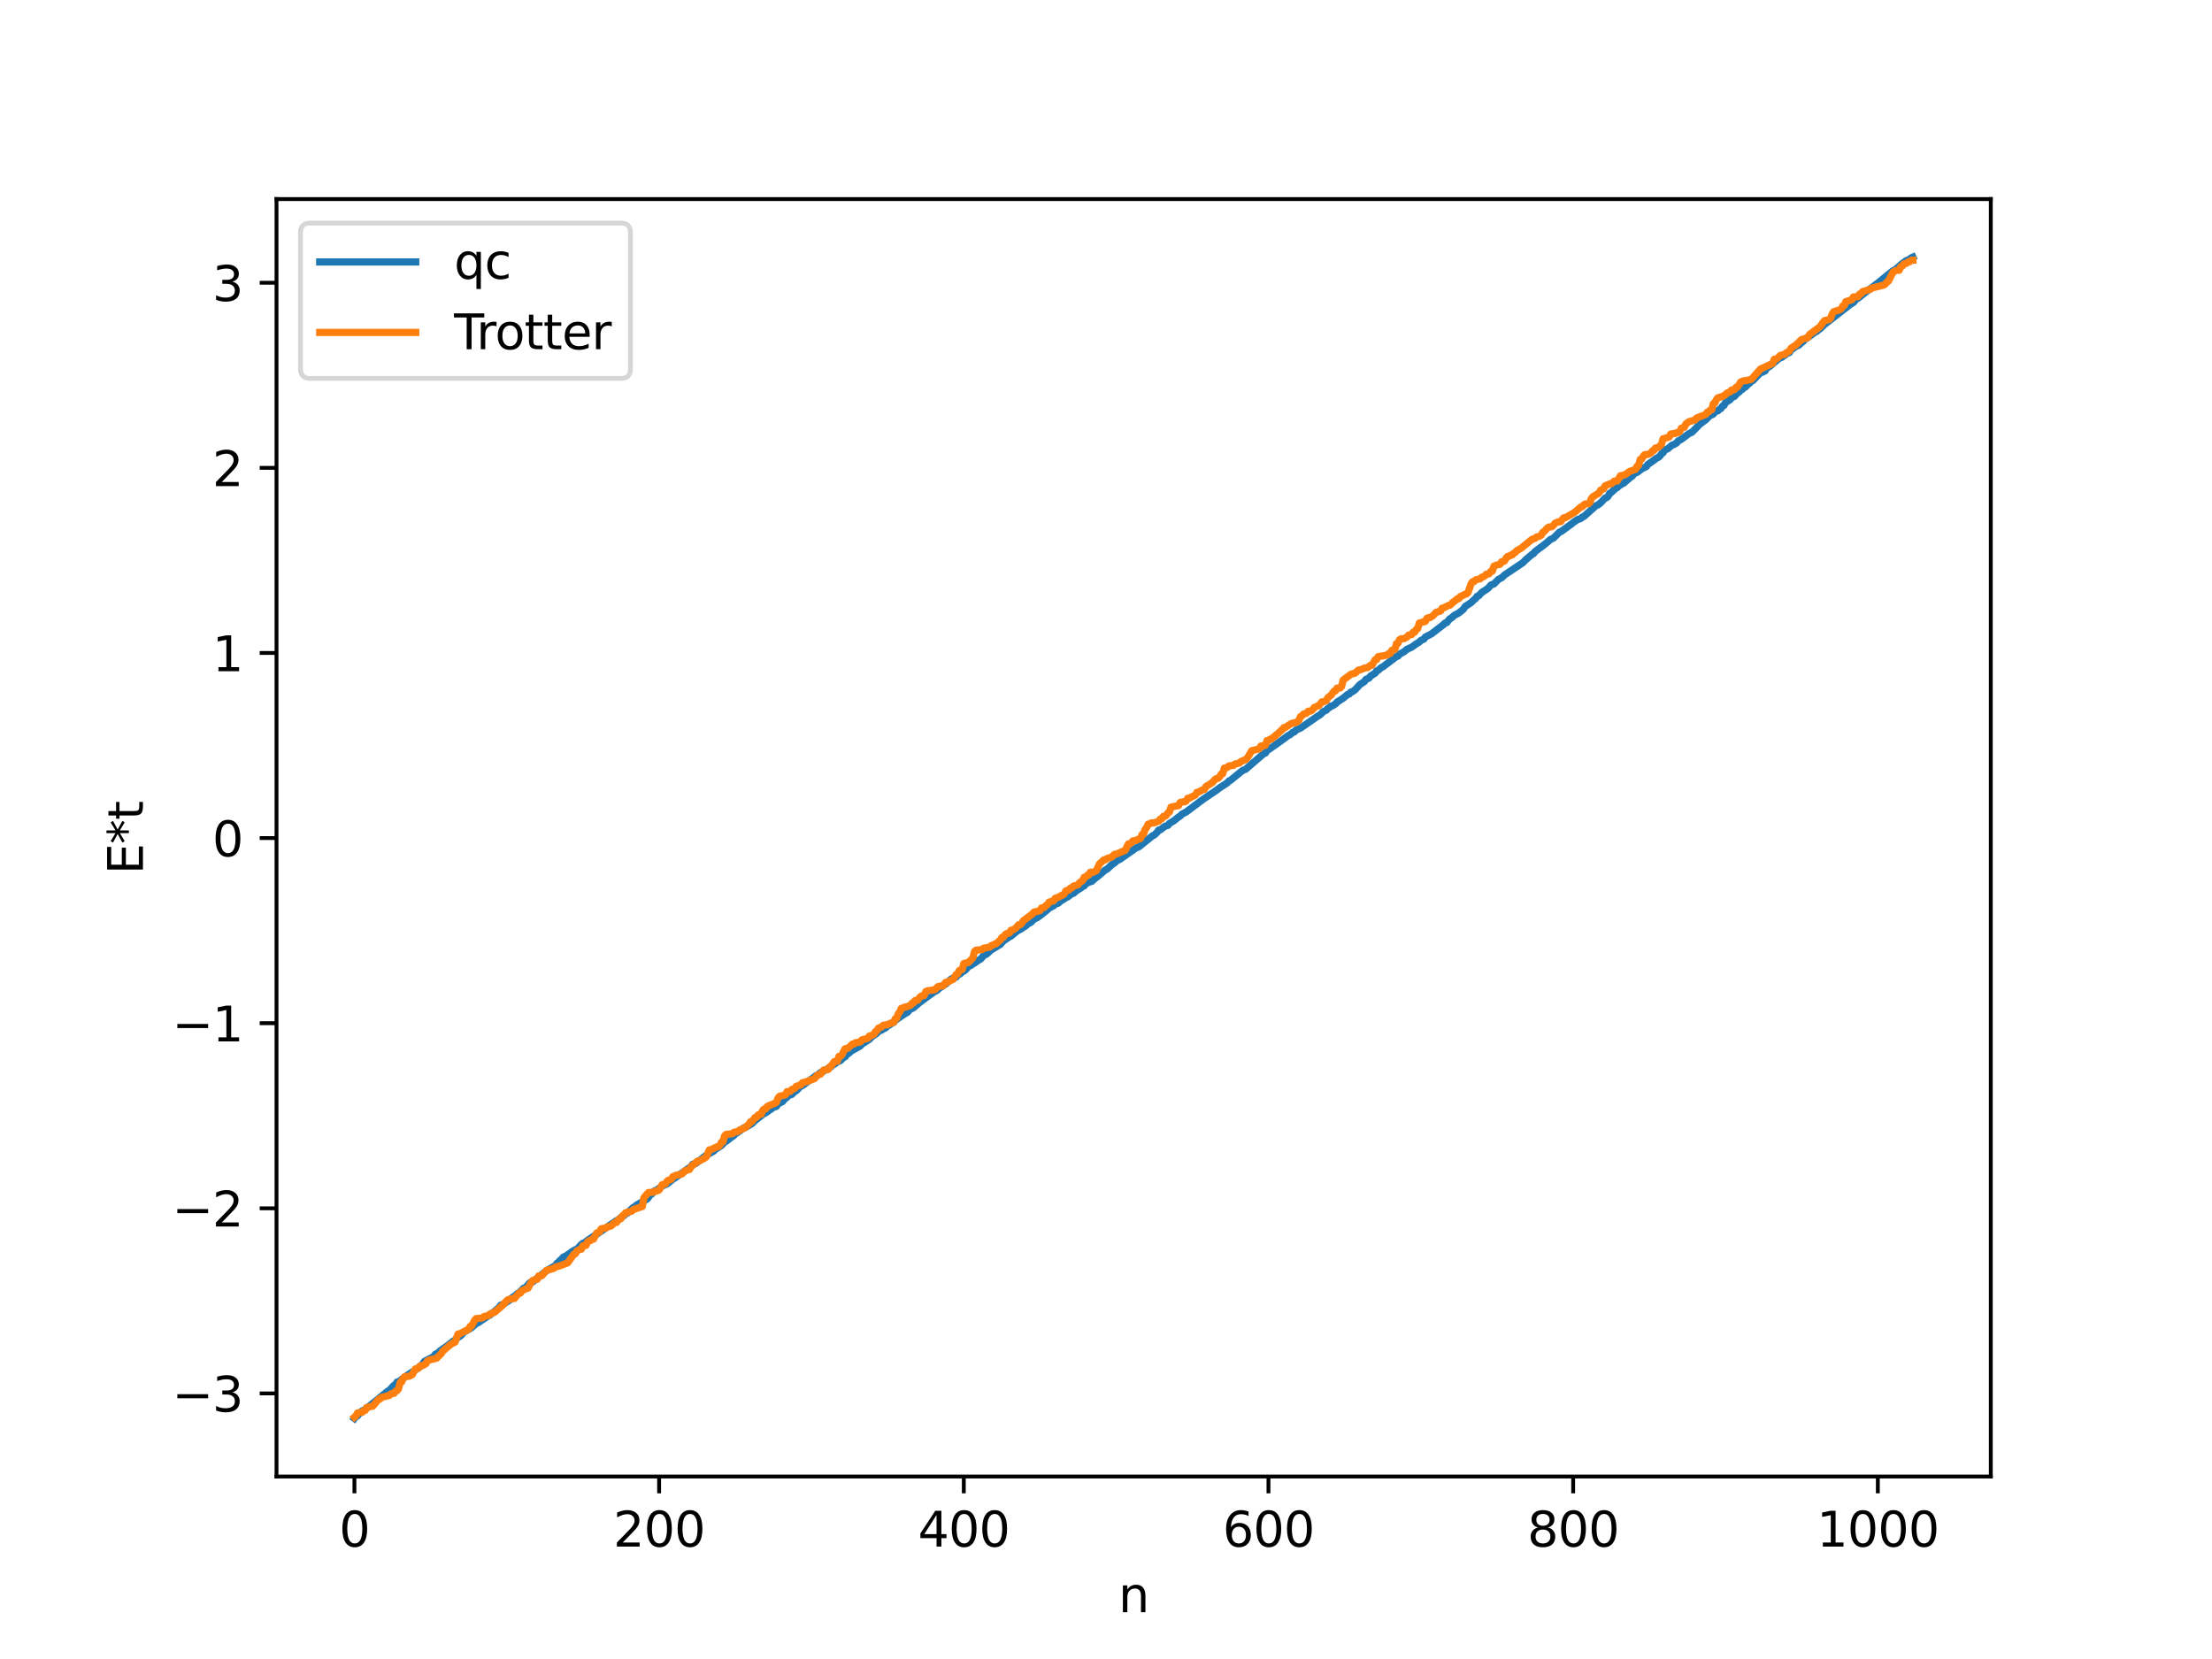 <?xml version="1.0" encoding="utf-8" standalone="no"?>
<!DOCTYPE svg PUBLIC "-//W3C//DTD SVG 1.1//EN"
  "http://www.w3.org/Graphics/SVG/1.1/DTD/svg11.dtd">
<svg xmlns:xlink="http://www.w3.org/1999/xlink" width="460.8pt" height="345.6pt" viewBox="0 0 460.8 345.6" xmlns="http://www.w3.org/2000/svg" version="1.1">
 <defs>
  <style type="text/css">*{stroke-linejoin: round; stroke-linecap: butt}</style>
 </defs>
 <g id="figure_1">
  <g id="patch_1">
   <path d="M 0 345.6 
L 460.8 345.6 
L 460.8 0 
L 0 0 
z
" style="fill: #ffffff"/>
  </g>
  <g id="axes_1">
   <g id="patch_2">
    <path d="M 57.6 307.584 
L 414.72 307.584 
L 414.72 41.472 
L 57.6 41.472 
z
" style="fill: #ffffff"/>
   </g>
   <g id="matplotlib.axis_1">
    <g id="xtick_1">
     <g id="line2d_1">
      <defs>
       <path id="m86957c3dd2" d="M 0 0 
L 0 3.5 
" style="stroke: #000000; stroke-width: 0.8"/>
      </defs>
      <g>
       <use xlink:href="#m86957c3dd2" x="73.833" y="307.584" style="stroke: #000000; stroke-width: 0.8"/>
      </g>
     </g>
     <g id="text_1">
      <!-- 0 -->
      <g transform="translate(70.651 322.182) scale(0.1 -0.1)">
       <defs>
        <path id="DejaVuSans-30" d="M 2034 4250 
Q 1547 4250 1301 3770 
Q 1056 3291 1056 2328 
Q 1056 1369 1301 889 
Q 1547 409 2034 409 
Q 2525 409 2770 889 
Q 3016 1369 3016 2328 
Q 3016 3291 2770 3770 
Q 2525 4250 2034 4250 
z
M 2034 4750 
Q 2819 4750 3233 4129 
Q 3647 3509 3647 2328 
Q 3647 1150 3233 529 
Q 2819 -91 2034 -91 
Q 1250 -91 836 529 
Q 422 1150 422 2328 
Q 422 3509 836 4129 
Q 1250 4750 2034 4750 
z
" transform="scale(0.016)"/>
       </defs>
       <use xlink:href="#DejaVuSans-30"/>
      </g>
     </g>
    </g>
    <g id="xtick_2">
     <g id="line2d_2">
      <g>
       <use xlink:href="#m86957c3dd2" x="137.304" y="307.584" style="stroke: #000000; stroke-width: 0.8"/>
      </g>
     </g>
     <g id="text_2">
      <!-- 200 -->
      <g transform="translate(127.76 322.182) scale(0.1 -0.1)">
       <defs>
        <path id="DejaVuSans-32" d="M 1228 531 
L 3431 531 
L 3431 0 
L 469 0 
L 469 531 
Q 828 903 1448 1529 
Q 2069 2156 2228 2338 
Q 2531 2678 2651 2914 
Q 2772 3150 2772 3378 
Q 2772 3750 2511 3984 
Q 2250 4219 1831 4219 
Q 1534 4219 1204 4116 
Q 875 4013 500 3803 
L 500 4441 
Q 881 4594 1212 4672 
Q 1544 4750 1819 4750 
Q 2544 4750 2975 4387 
Q 3406 4025 3406 3419 
Q 3406 3131 3298 2873 
Q 3191 2616 2906 2266 
Q 2828 2175 2409 1742 
Q 1991 1309 1228 531 
z
" transform="scale(0.016)"/>
       </defs>
       <use xlink:href="#DejaVuSans-32"/>
       <use xlink:href="#DejaVuSans-30" x="63.623"/>
       <use xlink:href="#DejaVuSans-30" x="127.246"/>
      </g>
     </g>
    </g>
    <g id="xtick_3">
     <g id="line2d_3">
      <g>
       <use xlink:href="#m86957c3dd2" x="200.775" y="307.584" style="stroke: #000000; stroke-width: 0.8"/>
      </g>
     </g>
     <g id="text_3">
      <!-- 400 -->
      <g transform="translate(191.231 322.182) scale(0.1 -0.1)">
       <defs>
        <path id="DejaVuSans-34" d="M 2419 4116 
L 825 1625 
L 2419 1625 
L 2419 4116 
z
M 2253 4666 
L 3047 4666 
L 3047 1625 
L 3713 1625 
L 3713 1100 
L 3047 1100 
L 3047 0 
L 2419 0 
L 2419 1100 
L 313 1100 
L 313 1709 
L 2253 4666 
z
" transform="scale(0.016)"/>
       </defs>
       <use xlink:href="#DejaVuSans-34"/>
       <use xlink:href="#DejaVuSans-30" x="63.623"/>
       <use xlink:href="#DejaVuSans-30" x="127.246"/>
      </g>
     </g>
    </g>
    <g id="xtick_4">
     <g id="line2d_4">
      <g>
       <use xlink:href="#m86957c3dd2" x="264.246" y="307.584" style="stroke: #000000; stroke-width: 0.8"/>
      </g>
     </g>
     <g id="text_4">
      <!-- 600 -->
      <g transform="translate(254.702 322.182) scale(0.1 -0.1)">
       <defs>
        <path id="DejaVuSans-36" d="M 2113 2584 
Q 1688 2584 1439 2293 
Q 1191 2003 1191 1497 
Q 1191 994 1439 701 
Q 1688 409 2113 409 
Q 2538 409 2786 701 
Q 3034 994 3034 1497 
Q 3034 2003 2786 2293 
Q 2538 2584 2113 2584 
z
M 3366 4563 
L 3366 3988 
Q 3128 4100 2886 4159 
Q 2644 4219 2406 4219 
Q 1781 4219 1451 3797 
Q 1122 3375 1075 2522 
Q 1259 2794 1537 2939 
Q 1816 3084 2150 3084 
Q 2853 3084 3261 2657 
Q 3669 2231 3669 1497 
Q 3669 778 3244 343 
Q 2819 -91 2113 -91 
Q 1303 -91 875 529 
Q 447 1150 447 2328 
Q 447 3434 972 4092 
Q 1497 4750 2381 4750 
Q 2619 4750 2861 4703 
Q 3103 4656 3366 4563 
z
" transform="scale(0.016)"/>
       </defs>
       <use xlink:href="#DejaVuSans-36"/>
       <use xlink:href="#DejaVuSans-30" x="63.623"/>
       <use xlink:href="#DejaVuSans-30" x="127.246"/>
      </g>
     </g>
    </g>
    <g id="xtick_5">
     <g id="line2d_5">
      <g>
       <use xlink:href="#m86957c3dd2" x="327.717" y="307.584" style="stroke: #000000; stroke-width: 0.8"/>
      </g>
     </g>
     <g id="text_5">
      <!-- 800 -->
      <g transform="translate(318.173 322.182) scale(0.1 -0.1)">
       <defs>
        <path id="DejaVuSans-38" d="M 2034 2216 
Q 1584 2216 1326 1975 
Q 1069 1734 1069 1313 
Q 1069 891 1326 650 
Q 1584 409 2034 409 
Q 2484 409 2743 651 
Q 3003 894 3003 1313 
Q 3003 1734 2745 1975 
Q 2488 2216 2034 2216 
z
M 1403 2484 
Q 997 2584 770 2862 
Q 544 3141 544 3541 
Q 544 4100 942 4425 
Q 1341 4750 2034 4750 
Q 2731 4750 3128 4425 
Q 3525 4100 3525 3541 
Q 3525 3141 3298 2862 
Q 3072 2584 2669 2484 
Q 3125 2378 3379 2068 
Q 3634 1759 3634 1313 
Q 3634 634 3220 271 
Q 2806 -91 2034 -91 
Q 1263 -91 848 271 
Q 434 634 434 1313 
Q 434 1759 690 2068 
Q 947 2378 1403 2484 
z
M 1172 3481 
Q 1172 3119 1398 2916 
Q 1625 2713 2034 2713 
Q 2441 2713 2670 2916 
Q 2900 3119 2900 3481 
Q 2900 3844 2670 4047 
Q 2441 4250 2034 4250 
Q 1625 4250 1398 4047 
Q 1172 3844 1172 3481 
z
" transform="scale(0.016)"/>
       </defs>
       <use xlink:href="#DejaVuSans-38"/>
       <use xlink:href="#DejaVuSans-30" x="63.623"/>
       <use xlink:href="#DejaVuSans-30" x="127.246"/>
      </g>
     </g>
    </g>
    <g id="xtick_6">
     <g id="line2d_6">
      <g>
       <use xlink:href="#m86957c3dd2" x="391.188" y="307.584" style="stroke: #000000; stroke-width: 0.8"/>
      </g>
     </g>
     <g id="text_6">
      <!-- 1000 -->
      <g transform="translate(378.463 322.182) scale(0.1 -0.1)">
       <defs>
        <path id="DejaVuSans-31" d="M 794 531 
L 1825 531 
L 1825 4091 
L 703 3866 
L 703 4441 
L 1819 4666 
L 2450 4666 
L 2450 531 
L 3481 531 
L 3481 0 
L 794 0 
L 794 531 
z
" transform="scale(0.016)"/>
       </defs>
       <use xlink:href="#DejaVuSans-31"/>
       <use xlink:href="#DejaVuSans-30" x="63.623"/>
       <use xlink:href="#DejaVuSans-30" x="127.246"/>
       <use xlink:href="#DejaVuSans-30" x="190.869"/>
      </g>
     </g>
    </g>
    <g id="text_7">
     <!-- n -->
     <g transform="translate(232.991 335.861) scale(0.1 -0.1)">
      <defs>
       <path id="DejaVuSans-6e" d="M 3513 2113 
L 3513 0 
L 2938 0 
L 2938 2094 
Q 2938 2591 2744 2837 
Q 2550 3084 2163 3084 
Q 1697 3084 1428 2787 
Q 1159 2491 1159 1978 
L 1159 0 
L 581 0 
L 581 3500 
L 1159 3500 
L 1159 2956 
Q 1366 3272 1645 3428 
Q 1925 3584 2291 3584 
Q 2894 3584 3203 3211 
Q 3513 2838 3513 2113 
z
" transform="scale(0.016)"/>
      </defs>
      <use xlink:href="#DejaVuSans-6e"/>
     </g>
    </g>
   </g>
   <g id="matplotlib.axis_2">
    <g id="ytick_1">
     <g id="line2d_7">
      <defs>
       <path id="mc92369e106" d="M 0 0 
L -3.5 0 
" style="stroke: #000000; stroke-width: 0.8"/>
      </defs>
      <g>
       <use xlink:href="#mc92369e106" x="57.6" y="290.272" style="stroke: #000000; stroke-width: 0.8"/>
      </g>
     </g>
     <g id="text_8">
      <!-- −3 -->
      <g transform="translate(35.858 294.071) scale(0.1 -0.1)">
       <defs>
        <path id="DejaVuSans-2212" d="M 678 2272 
L 4684 2272 
L 4684 1741 
L 678 1741 
L 678 2272 
z
" transform="scale(0.016)"/>
        <path id="DejaVuSans-33" d="M 2597 2516 
Q 3050 2419 3304 2112 
Q 3559 1806 3559 1356 
Q 3559 666 3084 287 
Q 2609 -91 1734 -91 
Q 1441 -91 1130 -33 
Q 819 25 488 141 
L 488 750 
Q 750 597 1062 519 
Q 1375 441 1716 441 
Q 2309 441 2620 675 
Q 2931 909 2931 1356 
Q 2931 1769 2642 2001 
Q 2353 2234 1838 2234 
L 1294 2234 
L 1294 2753 
L 1863 2753 
Q 2328 2753 2575 2939 
Q 2822 3125 2822 3475 
Q 2822 3834 2567 4026 
Q 2313 4219 1838 4219 
Q 1578 4219 1281 4162 
Q 984 4106 628 3988 
L 628 4550 
Q 988 4650 1302 4700 
Q 1616 4750 1894 4750 
Q 2613 4750 3031 4423 
Q 3450 4097 3450 3541 
Q 3450 3153 3228 2886 
Q 3006 2619 2597 2516 
z
" transform="scale(0.016)"/>
       </defs>
       <use xlink:href="#DejaVuSans-2212"/>
       <use xlink:href="#DejaVuSans-33" x="83.789"/>
      </g>
     </g>
    </g>
    <g id="ytick_2">
     <g id="line2d_8">
      <g>
       <use xlink:href="#mc92369e106" x="57.6" y="251.71" style="stroke: #000000; stroke-width: 0.8"/>
      </g>
     </g>
     <g id="text_9">
      <!-- −2 -->
      <g transform="translate(35.858 255.509) scale(0.1 -0.1)">
       <use xlink:href="#DejaVuSans-2212"/>
       <use xlink:href="#DejaVuSans-32" x="83.789"/>
      </g>
     </g>
    </g>
    <g id="ytick_3">
     <g id="line2d_9">
      <g>
       <use xlink:href="#mc92369e106" x="57.6" y="213.147" style="stroke: #000000; stroke-width: 0.8"/>
      </g>
     </g>
     <g id="text_10">
      <!-- −1 -->
      <g transform="translate(35.858 216.947) scale(0.1 -0.1)">
       <use xlink:href="#DejaVuSans-2212"/>
       <use xlink:href="#DejaVuSans-31" x="83.789"/>
      </g>
     </g>
    </g>
    <g id="ytick_4">
     <g id="line2d_10">
      <g>
       <use xlink:href="#mc92369e106" x="57.6" y="174.585" style="stroke: #000000; stroke-width: 0.8"/>
      </g>
     </g>
     <g id="text_11">
      <!-- 0 -->
      <g transform="translate(44.237 178.384) scale(0.1 -0.1)">
       <use xlink:href="#DejaVuSans-30"/>
      </g>
     </g>
    </g>
    <g id="ytick_5">
     <g id="line2d_11">
      <g>
       <use xlink:href="#mc92369e106" x="57.6" y="136.023" style="stroke: #000000; stroke-width: 0.8"/>
      </g>
     </g>
     <g id="text_12">
      <!-- 1 -->
      <g transform="translate(44.237 139.822) scale(0.1 -0.1)">
       <use xlink:href="#DejaVuSans-31"/>
      </g>
     </g>
    </g>
    <g id="ytick_6">
     <g id="line2d_12">
      <g>
       <use xlink:href="#mc92369e106" x="57.6" y="97.461" style="stroke: #000000; stroke-width: 0.8"/>
      </g>
     </g>
     <g id="text_13">
      <!-- 2 -->
      <g transform="translate(44.237 101.26) scale(0.1 -0.1)">
       <use xlink:href="#DejaVuSans-32"/>
      </g>
     </g>
    </g>
    <g id="ytick_7">
     <g id="line2d_13">
      <g>
       <use xlink:href="#mc92369e106" x="57.6" y="58.899" style="stroke: #000000; stroke-width: 0.8"/>
      </g>
     </g>
     <g id="text_14">
      <!-- 3 -->
      <g transform="translate(44.237 62.698) scale(0.1 -0.1)">
       <use xlink:href="#DejaVuSans-33"/>
      </g>
     </g>
    </g>
    <g id="text_15">
     <!-- E*t -->
     <g transform="translate(29.778 182.148) rotate(-90) scale(0.1 -0.1)">
      <defs>
       <path id="DejaVuSans-45" d="M 628 4666 
L 3578 4666 
L 3578 4134 
L 1259 4134 
L 1259 2753 
L 3481 2753 
L 3481 2222 
L 1259 2222 
L 1259 531 
L 3634 531 
L 3634 0 
L 628 0 
L 628 4666 
z
" transform="scale(0.016)"/>
       <path id="DejaVuSans-2a" d="M 3009 3897 
L 1888 3291 
L 3009 2681 
L 2828 2375 
L 1778 3009 
L 1778 1831 
L 1422 1831 
L 1422 3009 
L 372 2375 
L 191 2681 
L 1313 3291 
L 191 3897 
L 372 4206 
L 1422 3572 
L 1422 4750 
L 1778 4750 
L 1778 3572 
L 2828 4206 
L 3009 3897 
z
" transform="scale(0.016)"/>
       <path id="DejaVuSans-74" d="M 1172 4494 
L 1172 3500 
L 2356 3500 
L 2356 3053 
L 1172 3053 
L 1172 1153 
Q 1172 725 1289 603 
Q 1406 481 1766 481 
L 2356 481 
L 2356 0 
L 1766 0 
Q 1100 0 847 248 
Q 594 497 594 1153 
L 594 3053 
L 172 3053 
L 172 3500 
L 594 3500 
L 594 4494 
L 1172 4494 
z
" transform="scale(0.016)"/>
      </defs>
      <use xlink:href="#DejaVuSans-45"/>
      <use xlink:href="#DejaVuSans-2a" x="63.184"/>
      <use xlink:href="#DejaVuSans-74" x="113.184"/>
     </g>
    </g>
   </g>
   <g id="line2d_14">
    <path d="M 73.833 295.488 
L 74.15 295.072 
L 74.467 294.965 
L 74.785 294.505 
L 75.102 294.303 
L 75.42 293.929 
L 76.054 293.681 
L 76.372 293.274 
L 76.689 293.135 
L 80.815 289.782 
L 81.132 289.627 
L 81.767 288.909 
L 82.084 288.586 
L 82.401 288.439 
L 82.719 287.89 
L 83.353 287.73 
L 83.671 287.33 
L 83.988 287.19 
L 84.305 286.868 
L 84.94 286.433 
L 86.21 285.612 
L 87.796 284.484 
L 88.431 283.596 
L 90.335 282.609 
L 90.653 282.154 
L 90.97 281.957 
L 91.287 281.921 
L 91.605 281.452 
L 93.191 280.354 
L 94.461 279.353 
L 94.778 279.221 
L 95.096 278.822 
L 96.048 278.186 
L 96.682 277.462 
L 97.952 276.765 
L 98.586 276.266 
L 99.221 275.682 
L 99.539 275.58 
L 101.76 274.085 
L 102.077 273.955 
L 102.395 273.58 
L 102.712 273.459 
L 103.981 272.338 
L 104.299 271.885 
L 104.616 271.808 
L 105.568 271.219 
L 106.203 270.815 
L 106.52 270.445 
L 107.472 269.809 
L 107.79 269.47 
L 108.107 269.358 
L 109.059 268.368 
L 109.377 268.28 
L 109.694 268.017 
L 110.329 267.254 
L 110.963 267.031 
L 112.867 265.507 
L 113.82 264.724 
L 115.406 263.815 
L 115.724 263.649 
L 116.041 263.14 
L 116.358 262.935 
L 116.676 262.544 
L 116.993 262.352 
L 117.31 261.907 
L 117.945 261.605 
L 119.215 260.713 
L 119.849 260.333 
L 120.167 260.249 
L 121.119 259.255 
L 121.436 258.984 
L 121.753 258.92 
L 122.388 258.399 
L 128.418 254.293 
L 128.735 254.187 
L 129.37 253.619 
L 130.005 253.233 
L 130.322 252.83 
L 130.639 252.746 
L 131.909 251.532 
L 132.226 251.435 
L 132.543 251.076 
L 134.765 249.807 
L 135.082 249.46 
L 135.4 248.892 
L 135.717 248.782 
L 136.352 248.074 
L 136.669 248.023 
L 137.939 247.062 
L 138.891 246.666 
L 140.16 245.661 
L 140.795 245.238 
L 143.968 243.009 
L 144.286 242.543 
L 144.92 242.382 
L 147.142 240.65 
L 148.729 239.76 
L 149.046 239.334 
L 149.363 239.239 
L 150.315 238.592 
L 150.95 237.887 
L 151.267 237.752 
L 152.22 237.01 
L 152.854 236.567 
L 153.172 236.139 
L 153.489 236.035 
L 155.076 234.873 
L 155.393 234.81 
L 156.662 234.054 
L 157.297 233.408 
L 158.567 232.44 
L 158.884 232.134 
L 159.519 231.814 
L 160.471 231.155 
L 161.105 230.685 
L 161.74 230.477 
L 162.058 229.954 
L 163.01 229.492 
L 163.327 229.067 
L 163.962 228.561 
L 164.279 228.191 
L 164.914 228.003 
L 165.548 227.38 
L 165.866 227.224 
L 166.5 226.565 
L 166.818 226.253 
L 167.135 226.162 
L 168.405 225.225 
L 169.357 224.573 
L 169.991 224.067 
L 170.309 223.981 
L 170.943 223.445 
L 171.578 223.128 
L 173.165 222.174 
L 173.482 221.813 
L 173.8 221.708 
L 174.434 221.2 
L 175.069 220.947 
L 175.704 220.304 
L 176.021 220.176 
L 176.339 219.729 
L 176.973 219.285 
L 177.291 218.962 
L 178.877 218.087 
L 179.195 217.895 
L 179.512 217.529 
L 181.099 216.514 
L 181.734 215.871 
L 182.368 215.473 
L 183.003 214.902 
L 183.32 214.683 
L 183.638 214.609 
L 183.955 214.326 
L 184.272 214.239 
L 184.59 214.034 
L 184.907 213.636 
L 185.224 213.575 
L 185.859 213.09 
L 186.177 212.98 
L 186.494 212.551 
L 188.081 211.454 
L 188.715 211.061 
L 189.033 210.889 
L 189.667 210.15 
L 189.985 210.107 
L 190.302 209.93 
L 191.572 208.83 
L 192.841 207.892 
L 194.745 206.51 
L 195.062 206.405 
L 196.015 205.577 
L 196.332 205.471 
L 196.649 205.154 
L 196.967 205.021 
L 198.236 203.884 
L 199.188 203.548 
L 199.505 203.032 
L 199.823 202.968 
L 200.14 202.771 
L 200.458 202.406 
L 200.775 202.308 
L 201.092 202.088 
L 201.727 201.363 
L 202.362 201.053 
L 202.679 200.754 
L 202.996 200.64 
L 203.631 200.171 
L 204.266 199.803 
L 204.9 199.074 
L 205.535 198.748 
L 206.487 197.88 
L 208.391 196.733 
L 209.026 195.996 
L 209.661 195.578 
L 210.296 195.149 
L 210.613 194.996 
L 211.882 193.939 
L 212.517 193.628 
L 213.152 193.207 
L 213.786 192.789 
L 214.104 192.465 
L 214.739 192.159 
L 215.373 191.488 
L 216.008 191.197 
L 216.643 190.756 
L 217.912 189.753 
L 218.547 189.184 
L 219.499 188.682 
L 219.816 188.361 
L 220.451 188.146 
L 221.086 187.598 
L 221.72 187.25 
L 222.038 186.946 
L 222.355 186.881 
L 223.307 186.162 
L 223.624 186.092 
L 224.259 185.531 
L 225.211 184.947 
L 225.529 184.659 
L 225.846 184.558 
L 226.163 184.126 
L 226.798 183.793 
L 227.433 183.61 
L 228.067 183.03 
L 228.702 182.546 
L 230.289 181.204 
L 230.606 181.079 
L 231.558 180.179 
L 232.193 179.741 
L 232.828 179.17 
L 233.145 179.104 
L 234.415 178.224 
L 236.636 176.651 
L 237.271 176.388 
L 240.127 174.086 
L 240.444 173.959 
L 241.079 173.355 
L 241.396 172.897 
L 241.714 172.877 
L 242.666 172.13 
L 243.3 171.941 
L 243.618 171.529 
L 244.57 170.957 
L 245.522 170.184 
L 245.839 170.019 
L 246.157 169.642 
L 247.109 169.146 
L 250.6 166.522 
L 253.139 164.817 
L 254.091 164.103 
L 255.677 163.073 
L 255.995 162.687 
L 256.312 162.569 
L 258.851 160.505 
L 259.486 160.26 
L 263.294 156.961 
L 263.611 156.882 
L 263.929 156.384 
L 265.833 155.077 
L 266.467 154.601 
L 267.42 153.922 
L 268.372 153.209 
L 268.689 153.083 
L 269.324 152.541 
L 269.641 152.478 
L 269.958 152.094 
L 270.91 151.683 
L 274.401 149.263 
L 275.036 148.874 
L 275.671 148.234 
L 276.305 147.942 
L 276.623 147.553 
L 276.94 147.411 
L 277.258 147.087 
L 277.575 147.041 
L 278.21 146.632 
L 278.527 146.267 
L 279.796 145.45 
L 280.748 144.662 
L 281.066 144.595 
L 281.383 144.183 
L 281.7 144.124 
L 282.335 143.654 
L 283.287 142.601 
L 284.239 141.99 
L 284.557 141.507 
L 285.191 141.258 
L 285.509 140.82 
L 286.461 140.237 
L 286.778 139.748 
L 287.096 139.648 
L 287.73 139.07 
L 288.048 138.935 
L 289.952 137.495 
L 290.586 137.002 
L 290.904 136.772 
L 291.221 136.69 
L 291.539 136.288 
L 292.491 135.769 
L 293.125 135.241 
L 294.077 134.817 
L 295.029 134.131 
L 295.664 133.748 
L 295.981 133.415 
L 296.616 133.14 
L 296.934 132.687 
L 298.203 132.048 
L 300.742 130.08 
L 301.059 129.767 
L 301.377 129.704 
L 302.011 128.907 
L 302.329 128.747 
L 302.963 128.189 
L 303.915 127.68 
L 304.867 126.901 
L 305.185 126.375 
L 306.454 125.531 
L 307.089 124.926 
L 307.406 124.669 
L 307.724 124.208 
L 308.041 124.112 
L 308.676 123.422 
L 309.945 122.596 
L 310.58 121.871 
L 311.215 121.649 
L 312.167 120.681 
L 312.801 120.372 
L 313.436 119.774 
L 314.388 119.134 
L 317.244 117.214 
L 317.879 116.571 
L 319.148 115.488 
L 319.466 115.32 
L 319.783 114.894 
L 321.37 113.72 
L 322.322 112.962 
L 322.957 112.395 
L 323.591 112.116 
L 324.861 110.843 
L 325.178 110.752 
L 327.082 109.365 
L 328.034 108.629 
L 328.669 108.215 
L 329.304 108.015 
L 329.621 107.706 
L 329.939 107.603 
L 332.477 105.336 
L 332.795 105.249 
L 333.429 104.753 
L 334.381 103.75 
L 334.699 103.668 
L 335.016 103.354 
L 335.334 102.745 
L 335.651 102.595 
L 336.603 101.69 
L 336.92 101.565 
L 337.238 101.198 
L 337.555 101.052 
L 337.872 100.756 
L 338.19 100.692 
L 339.459 99.588 
L 340.094 99.118 
L 340.411 98.629 
L 341.046 98.403 
L 341.998 97.674 
L 342.95 97.21 
L 343.267 96.763 
L 344.537 95.877 
L 345.172 95.383 
L 345.489 95.262 
L 345.806 94.974 
L 346.124 94.524 
L 346.441 94.325 
L 346.758 93.759 
L 347.393 93.501 
L 348.345 92.711 
L 348.662 92.632 
L 349.297 92.261 
L 349.615 91.828 
L 350.249 91.523 
L 351.836 90.325 
L 352.471 90.043 
L 354.058 88.4 
L 355.327 87.45 
L 356.279 86.489 
L 356.596 86.432 
L 356.914 86.255 
L 357.231 85.784 
L 357.866 85.582 
L 358.183 85.26 
L 358.5 85.11 
L 358.818 84.612 
L 359.135 84.469 
L 359.453 83.844 
L 360.405 83.277 
L 360.722 82.851 
L 361.357 82.548 
L 361.674 82.147 
L 362.309 81.643 
L 362.626 81.283 
L 362.943 81.116 
L 363.261 80.796 
L 363.578 80.643 
L 364.213 79.988 
L 364.53 79.775 
L 364.848 79.348 
L 365.165 79.272 
L 366.117 78.283 
L 366.752 77.614 
L 367.069 77.562 
L 367.704 77.263 
L 368.021 76.687 
L 368.656 76.328 
L 370.56 74.694 
L 371.195 74.422 
L 371.512 74.087 
L 371.829 74.016 
L 372.147 73.644 
L 372.781 73.44 
L 373.099 72.886 
L 373.734 72.457 
L 374.051 72.17 
L 374.686 71.928 
L 375.32 71.35 
L 375.638 71.117 
L 375.955 70.7 
L 376.59 70.321 
L 377.542 69.623 
L 378.177 69.129 
L 378.494 69.02 
L 378.811 68.681 
L 379.129 68.517 
L 380.081 67.584 
L 385.476 63.389 
L 386.11 63.002 
L 386.745 62.233 
L 387.062 62.136 
L 388.015 61.361 
L 388.967 60.619 
L 391.188 58.966 
L 394.362 56.378 
L 394.679 56.297 
L 396.266 54.918 
L 397.218 54.231 
L 397.535 54.171 
L 398.17 53.71 
L 398.487 53.568 
L 398.487 53.568 
" clip-path="url(#p1e4c2a0b84)" style="fill: none; stroke: #1f77b4; stroke-width: 1.5; stroke-linecap: square"/>
   </g>
   <g id="line2d_15">
    <path d="M 73.833 295.23 
L 74.15 294.966 
L 74.467 294.353 
L 75.102 294.222 
L 75.42 294.222 
L 75.737 293.892 
L 76.054 293.814 
L 76.372 293.246 
L 77.324 292.968 
L 77.641 292.933 
L 78.91 291.462 
L 79.228 291.408 
L 79.545 291.078 
L 81.132 290.69 
L 81.449 290.348 
L 82.084 290.263 
L 82.401 289.8 
L 82.719 289.711 
L 83.036 289.287 
L 83.353 288.002 
L 83.671 287.884 
L 83.988 287.162 
L 84.305 286.795 
L 85.258 286.691 
L 85.892 286.342 
L 86.527 285.165 
L 86.844 285.165 
L 87.162 285.041 
L 87.479 284.562 
L 88.114 284.44 
L 88.748 284.05 
L 89.066 283.483 
L 89.7 283.233 
L 90.335 283.107 
L 90.97 282.925 
L 91.922 281.975 
L 92.239 281.462 
L 93.826 280.117 
L 94.461 279.729 
L 94.778 279.615 
L 95.413 277.902 
L 95.73 277.874 
L 97.634 276.896 
L 97.952 276.283 
L 98.269 276.203 
L 98.904 274.981 
L 99.221 274.68 
L 100.491 274.556 
L 100.808 274.265 
L 101.76 274.04 
L 102.077 273.723 
L 102.395 273.653 
L 102.712 273.44 
L 103.029 273.379 
L 104.616 271.999 
L 105.568 270.952 
L 105.886 270.713 
L 106.838 270.509 
L 107.155 270.509 
L 108.107 269.385 
L 108.424 269.363 
L 108.742 268.858 
L 109.377 268.572 
L 110.011 268.335 
L 110.646 267.144 
L 110.963 266.753 
L 111.598 266.55 
L 111.915 266.491 
L 112.233 265.772 
L 112.867 265.752 
L 113.82 264.664 
L 115.406 264.207 
L 115.724 263.934 
L 116.676 263.678 
L 117.31 263.43 
L 118.262 263.067 
L 119.532 261.287 
L 119.849 261.192 
L 120.167 260.601 
L 120.801 260.253 
L 121.119 260.231 
L 121.436 259.511 
L 122.071 259.451 
L 122.388 258.723 
L 122.705 258.444 
L 123.023 258.432 
L 123.34 258.134 
L 123.658 258.125 
L 124.292 256.86 
L 124.927 256.597 
L 125.244 255.984 
L 125.879 255.853 
L 126.196 255.853 
L 126.514 255.577 
L 127.148 255.445 
L 127.466 255.273 
L 127.783 254.877 
L 128.1 254.692 
L 128.418 254.676 
L 128.735 254.186 
L 129.053 253.937 
L 129.37 253.869 
L 129.687 253.269 
L 130.005 253.093 
L 130.322 252.624 
L 131.591 252.32 
L 131.909 251.979 
L 133.178 251.55 
L 133.813 251.342 
L 134.13 249.514 
L 135.082 248.425 
L 136.034 248.367 
L 136.352 248.176 
L 136.669 248.146 
L 137.304 247.902 
L 137.939 246.795 
L 138.256 246.795 
L 138.573 246.672 
L 138.891 246.157 
L 139.208 245.882 
L 139.843 245.681 
L 140.16 245.113 
L 140.795 244.864 
L 141.429 244.704 
L 142.064 244.556 
L 142.699 243.907 
L 143.651 243.605 
L 143.968 243.022 
L 144.92 242.247 
L 145.238 241.912 
L 145.555 241.903 
L 146.824 241.245 
L 147.142 240.982 
L 147.777 239.533 
L 148.094 239.504 
L 149.363 238.896 
L 149.681 238.876 
L 149.998 238.527 
L 150.315 237.914 
L 150.633 237.834 
L 150.95 236.611 
L 151.267 236.31 
L 152.537 236.187 
L 152.854 235.895 
L 153.806 235.681 
L 154.124 235.354 
L 154.441 235.284 
L 154.758 235.071 
L 155.076 235.009 
L 156.028 234.188 
L 156.345 233.666 
L 156.662 233.63 
L 157.297 232.792 
L 157.615 232.731 
L 157.932 232.261 
L 158.249 232.139 
L 158.567 232.139 
L 158.884 231.315 
L 159.201 231.016 
L 159.519 230.994 
L 159.836 230.489 
L 160.471 230.203 
L 161.423 229.826 
L 161.74 229.624 
L 162.058 228.775 
L 162.375 228.383 
L 163.644 228.071 
L 163.962 227.403 
L 164.596 227.383 
L 164.914 226.981 
L 165.548 226.744 
L 165.866 226.295 
L 166.818 226.018 
L 167.135 225.565 
L 168.087 225.308 
L 168.722 225.061 
L 169.674 224.698 
L 170.309 223.949 
L 170.943 223.77 
L 171.578 222.917 
L 172.53 222.795 
L 172.848 222.231 
L 173.165 222.053 
L 173.8 221.141 
L 174.434 221.082 
L 174.752 220.075 
L 175.069 220.062 
L 175.386 219.765 
L 176.021 218.491 
L 176.656 218.353 
L 177.608 217.483 
L 177.925 217.483 
L 178.243 217.208 
L 179.195 217.075 
L 179.512 216.637 
L 180.781 216.306 
L 181.099 215.817 
L 181.416 215.809 
L 181.734 215.568 
L 182.051 215.5 
L 182.368 214.899 
L 182.686 214.723 
L 183.003 214.171 
L 183.638 213.951 
L 183.955 213.609 
L 184.59 213.487 
L 184.907 213.481 
L 185.224 213.259 
L 186.177 212.972 
L 186.494 212.207 
L 186.811 212.129 
L 187.129 211.145 
L 187.446 210.808 
L 187.763 210.056 
L 188.081 210.015 
L 188.398 209.806 
L 188.715 209.782 
L 189.667 209.432 
L 189.985 208.985 
L 190.302 208.929 
L 190.62 208.426 
L 190.937 208.426 
L 191.254 208.302 
L 191.572 207.788 
L 191.889 207.513 
L 192.524 207.394 
L 192.841 206.576 
L 193.158 206.414 
L 194.745 206.187 
L 195.38 205.537 
L 196.015 205.406 
L 196.332 205.406 
L 196.649 205.236 
L 196.967 204.652 
L 197.284 204.64 
L 197.919 204.301 
L 198.553 204.014 
L 199.188 202.99 
L 199.505 202.876 
L 199.823 202.193 
L 200.458 201.943 
L 200.775 200.713 
L 201.727 200.506 
L 202.679 199.545 
L 202.996 198.242 
L 203.314 197.941 
L 204.583 197.818 
L 204.9 197.526 
L 206.17 197.311 
L 206.487 196.984 
L 206.805 196.914 
L 207.122 196.701 
L 207.439 196.64 
L 208.391 195.819 
L 208.709 195.296 
L 209.026 195.261 
L 209.343 194.755 
L 209.661 194.499 
L 210.296 194.362 
L 210.613 193.77 
L 210.93 193.77 
L 211.565 193.386 
L 212.2 192.646 
L 212.517 192.625 
L 212.834 192.366 
L 213.152 191.834 
L 215.056 190.405 
L 215.373 190.014 
L 216.643 189.701 
L 216.96 189.14 
L 217.595 189.013 
L 217.912 188.612 
L 218.229 188.429 
L 218.547 187.925 
L 219.499 187.649 
L 219.816 187.121 
L 220.451 186.939 
L 221.086 186.54 
L 221.403 186.464 
L 221.72 186.21 
L 222.038 185.58 
L 222.672 185.401 
L 222.99 185.006 
L 223.307 184.959 
L 223.624 184.588 
L 224.259 184.426 
L 224.577 184.303 
L 224.894 183.862 
L 225.529 183.463 
L 225.846 182.772 
L 226.163 182.713 
L 226.481 182.353 
L 226.798 182.296 
L 227.115 181.706 
L 227.75 181.693 
L 228.385 181.395 
L 229.02 179.984 
L 229.972 179.114 
L 230.289 179.114 
L 230.606 178.839 
L 231.558 178.569 
L 232.193 177.953 
L 232.51 177.937 
L 234.415 177.13 
L 235.049 175.802 
L 235.367 175.766 
L 235.684 175.582 
L 236.001 175.155 
L 236.636 175.112 
L 236.953 174.89 
L 237.588 174.692 
L 237.905 173.838 
L 238.223 173.759 
L 238.54 172.776 
L 238.858 172.438 
L 239.175 171.687 
L 239.492 171.646 
L 239.81 171.437 
L 240.444 171.412 
L 241.396 171.062 
L 241.714 170.615 
L 242.031 170.559 
L 242.348 170.056 
L 242.666 170.056 
L 242.983 169.83 
L 243.3 169.309 
L 243.618 169.144 
L 243.935 168.153 
L 244.887 167.933 
L 245.522 167.817 
L 245.839 167.168 
L 246.474 167.037 
L 246.791 167.037 
L 247.109 166.867 
L 247.426 166.283 
L 247.743 166.271 
L 248.378 165.932 
L 249.013 165.645 
L 249.33 165.053 
L 249.648 165.009 
L 250.6 164.507 
L 250.917 164.429 
L 251.234 163.824 
L 252.504 163.083 
L 253.139 162.343 
L 253.456 162.157 
L 253.773 162.137 
L 254.091 161.788 
L 254.408 161.239 
L 254.725 161.175 
L 255.043 160.005 
L 255.677 159.873 
L 255.995 159.551 
L 256.947 159.448 
L 257.264 159.156 
L 258.216 158.942 
L 258.534 158.615 
L 258.851 158.531 
L 259.168 158.332 
L 259.486 158.271 
L 259.803 157.979 
L 260.755 156.386 
L 262.342 155.992 
L 262.659 155.401 
L 263.294 155.379 
L 263.611 155.227 
L 263.929 154.277 
L 264.246 154.255 
L 264.563 153.996 
L 264.881 153.977 
L 265.198 153.614 
L 265.515 153.464 
L 265.833 153.087 
L 266.15 152.885 
L 266.785 152.267 
L 267.102 152.036 
L 267.42 151.578 
L 267.737 151.559 
L 269.006 150.717 
L 269.958 150.53 
L 270.593 150.06 
L 270.91 149.279 
L 271.228 149.098 
L 271.545 148.752 
L 272.18 148.57 
L 272.497 148.17 
L 273.132 148.095 
L 273.449 147.841 
L 273.767 147.389 
L 274.401 147.117 
L 274.719 147.031 
L 275.353 146.218 
L 275.671 146.194 
L 276.305 145.934 
L 276.623 145.314 
L 277.258 144.853 
L 277.892 143.983 
L 278.21 143.926 
L 278.527 143.336 
L 279.162 143.323 
L 279.479 143.026 
L 279.796 141.673 
L 281.066 140.745 
L 281.383 140.469 
L 282.335 140.2 
L 282.97 139.584 
L 283.287 139.568 
L 284.239 139.176 
L 284.874 139.07 
L 285.509 138.587 
L 285.826 138.571 
L 286.461 137.432 
L 286.778 137.396 
L 287.096 136.786 
L 288.365 136.587 
L 289 136.442 
L 289.317 136.125 
L 289.634 136.116 
L 289.952 135.469 
L 290.586 135.292 
L 290.904 134.069 
L 291.221 134.007 
L 291.539 133.276 
L 291.856 133.068 
L 292.491 133.043 
L 293.125 132.693 
L 293.443 132.295 
L 294.077 132.19 
L 294.395 131.687 
L 294.712 131.687 
L 295.029 131.131 
L 295.347 130.94 
L 295.664 129.784 
L 296.934 129.448 
L 297.251 128.798 
L 297.568 128.668 
L 297.886 128.668 
L 298.52 128.26 
L 299.155 127.562 
L 299.79 127.379 
L 300.107 127.275 
L 300.424 126.684 
L 300.742 126.639 
L 301.694 126.137 
L 302.011 126.084 
L 302.329 125.853 
L 302.646 125.454 
L 302.963 125.291 
L 303.598 124.713 
L 303.915 124.708 
L 304.233 124.246 
L 304.867 123.974 
L 305.185 123.788 
L 305.502 123.732 
L 305.82 123.419 
L 306.454 121.607 
L 306.772 121.181 
L 307.089 121.137 
L 307.406 120.787 
L 308.358 120.573 
L 308.676 120.245 
L 308.993 120.162 
L 309.31 119.963 
L 309.628 119.61 
L 309.945 119.61 
L 310.262 119.486 
L 310.58 119.007 
L 310.897 118.972 
L 311.215 117.928 
L 311.849 117.684 
L 312.484 117.552 
L 312.801 117.031 
L 313.119 117.009 
L 313.436 116.858 
L 313.753 116.235 
L 314.071 115.908 
L 314.388 115.886 
L 314.705 115.627 
L 315.023 115.608 
L 315.34 115.245 
L 315.658 115.095 
L 315.975 114.718 
L 316.927 114.174 
L 319.148 112.347 
L 319.783 112.16 
L 320.1 111.873 
L 320.735 111.691 
L 321.053 111.49 
L 321.37 110.91 
L 321.687 110.729 
L 322.322 110.009 
L 322.639 109.801 
L 323.274 109.726 
L 323.591 109.472 
L 323.909 109.019 
L 324.543 108.747 
L 325.178 108.639 
L 325.496 108.099 
L 325.813 107.849 
L 326.13 107.824 
L 328.034 106.725 
L 329.304 105.614 
L 329.621 105.557 
L 329.939 105.159 
L 330.256 104.967 
L 330.891 104.954 
L 331.208 104.657 
L 331.525 103.809 
L 331.843 103.471 
L 333.112 102.699 
L 333.429 102.1 
L 334.064 101.831 
L 334.381 101.198 
L 335.334 100.807 
L 335.651 100.8 
L 336.286 100.218 
L 336.92 100.197 
L 337.555 99.11 
L 338.507 98.91 
L 339.459 98.218 
L 340.729 97.747 
L 341.046 97.099 
L 341.363 96.923 
L 341.681 95.7 
L 341.998 95.637 
L 342.315 95.046 
L 342.633 94.698 
L 343.267 94.674 
L 343.902 94.373 
L 344.22 93.923 
L 344.537 93.821 
L 344.854 93.318 
L 345.172 93.318 
L 345.489 93.169 
L 346.124 92.571 
L 346.441 91.414 
L 347.71 91.043 
L 348.028 90.429 
L 348.662 90.298 
L 348.98 90.298 
L 349.297 90.128 
L 349.615 90.123 
L 349.932 89.89 
L 350.249 89.193 
L 350.884 89.009 
L 351.201 88.315 
L 351.836 87.843 
L 353.105 87.484 
L 353.423 87.085 
L 355.327 86.339 
L 355.644 85.876 
L 355.962 85.787 
L 356.279 85.418 
L 356.596 85.363 
L 356.914 84.078 
L 357.231 83.96 
L 357.548 83.238 
L 357.866 82.871 
L 358.818 82.591 
L 359.453 82.203 
L 359.77 81.876 
L 360.405 81.641 
L 360.722 81.241 
L 361.039 81.241 
L 361.357 81.117 
L 361.674 80.638 
L 361.991 80.603 
L 362.626 79.559 
L 363.261 79.315 
L 363.896 79.254 
L 364.848 79.002 
L 366.752 76.875 
L 369.291 75.691 
L 369.608 74.839 
L 369.925 74.82 
L 370.243 74.656 
L 370.877 74.036 
L 371.829 73.791 
L 372.147 73.463 
L 372.781 73.12 
L 373.099 72.541 
L 374.051 71.925 
L 375.32 70.725 
L 376.59 70.341 
L 376.907 69.729 
L 378.177 68.762 
L 379.129 68.076 
L 379.763 67.187 
L 380.081 66.79 
L 381.033 66.585 
L 381.35 66.287 
L 381.667 65.439 
L 381.985 64.934 
L 382.62 64.733 
L 383.254 64.543 
L 383.572 64.329 
L 383.889 63.73 
L 384.206 63.651 
L 384.524 62.829 
L 385.158 62.626 
L 385.793 62.431 
L 386.11 61.848 
L 387.062 61.812 
L 387.38 61.246 
L 387.697 61.189 
L 388.015 60.74 
L 389.601 60.283 
L 389.919 60.01 
L 392.458 59.377 
L 392.775 59.143 
L 393.092 58.73 
L 393.41 58.554 
L 394.044 57.268 
L 394.362 56.677 
L 394.996 56.329 
L 395.631 56.304 
L 395.948 55.553 
L 396.266 55.451 
L 396.583 54.98 
L 396.9 54.948 
L 397.218 54.799 
L 397.535 54.52 
L 397.853 54.508 
L 398.17 54.21 
L 398.487 54.201 
L 398.487 54.201 
" clip-path="url(#p1e4c2a0b84)" style="fill: none; stroke: #ff7f0e; stroke-width: 1.5; stroke-linecap: square"/>
   </g>
   <g id="patch_3">
    <path d="M 57.6 307.584 
L 57.6 41.472 
" style="fill: none; stroke: #000000; stroke-width: 0.8; stroke-linejoin: miter; stroke-linecap: square"/>
   </g>
   <g id="patch_4">
    <path d="M 414.72 307.584 
L 414.72 41.472 
" style="fill: none; stroke: #000000; stroke-width: 0.8; stroke-linejoin: miter; stroke-linecap: square"/>
   </g>
   <g id="patch_5">
    <path d="M 57.6 307.584 
L 414.72 307.584 
" style="fill: none; stroke: #000000; stroke-width: 0.8; stroke-linejoin: miter; stroke-linecap: square"/>
   </g>
   <g id="patch_6">
    <path d="M 57.6 41.472 
L 414.72 41.472 
" style="fill: none; stroke: #000000; stroke-width: 0.8; stroke-linejoin: miter; stroke-linecap: square"/>
   </g>
   <g id="legend_1">
    <g id="patch_7">
     <path d="M 64.6 78.828 
L 129.342 78.828 
Q 131.342 78.828 131.342 76.828 
L 131.342 48.472 
Q 131.342 46.472 129.342 46.472 
L 64.6 46.472 
Q 62.6 46.472 62.6 48.472 
L 62.6 76.828 
Q 62.6 78.828 64.6 78.828 
z
" style="fill: #ffffff; opacity: 0.8; stroke: #cccccc; stroke-linejoin: miter"/>
    </g>
    <g id="line2d_16">
     <path d="M 66.6 54.57 
L 76.6 54.57 
L 86.6 54.57 
" style="fill: none; stroke: #1f77b4; stroke-width: 1.5; stroke-linecap: square"/>
    </g>
    <g id="text_16">
     <!-- qc -->
     <g transform="translate(94.6 58.07) scale(0.1 -0.1)">
      <defs>
       <path id="DejaVuSans-71" d="M 947 1747 
Q 947 1113 1208 752 
Q 1469 391 1925 391 
Q 2381 391 2643 752 
Q 2906 1113 2906 1747 
Q 2906 2381 2643 2742 
Q 2381 3103 1925 3103 
Q 1469 3103 1208 2742 
Q 947 2381 947 1747 
z
M 2906 525 
Q 2725 213 2448 61 
Q 2172 -91 1784 -91 
Q 1150 -91 751 415 
Q 353 922 353 1747 
Q 353 2572 751 3078 
Q 1150 3584 1784 3584 
Q 2172 3584 2448 3432 
Q 2725 3281 2906 2969 
L 2906 3500 
L 3481 3500 
L 3481 -1331 
L 2906 -1331 
L 2906 525 
z
" transform="scale(0.016)"/>
       <path id="DejaVuSans-63" d="M 3122 3366 
L 3122 2828 
Q 2878 2963 2633 3030 
Q 2388 3097 2138 3097 
Q 1578 3097 1268 2742 
Q 959 2388 959 1747 
Q 959 1106 1268 751 
Q 1578 397 2138 397 
Q 2388 397 2633 464 
Q 2878 531 3122 666 
L 3122 134 
Q 2881 22 2623 -34 
Q 2366 -91 2075 -91 
Q 1284 -91 818 406 
Q 353 903 353 1747 
Q 353 2603 823 3093 
Q 1294 3584 2113 3584 
Q 2378 3584 2631 3529 
Q 2884 3475 3122 3366 
z
" transform="scale(0.016)"/>
      </defs>
      <use xlink:href="#DejaVuSans-71"/>
      <use xlink:href="#DejaVuSans-63" x="63.477"/>
     </g>
    </g>
    <g id="line2d_17">
     <path d="M 66.6 69.249 
L 76.6 69.249 
L 86.6 69.249 
" style="fill: none; stroke: #ff7f0e; stroke-width: 1.5; stroke-linecap: square"/>
    </g>
    <g id="text_17">
     <!-- Trotter -->
     <g transform="translate(94.6 72.749) scale(0.1 -0.1)">
      <defs>
       <path id="DejaVuSans-54" d="M -19 4666 
L 3928 4666 
L 3928 4134 
L 2272 4134 
L 2272 0 
L 1638 0 
L 1638 4134 
L -19 4134 
L -19 4666 
z
" transform="scale(0.016)"/>
       <path id="DejaVuSans-72" d="M 2631 2963 
Q 2534 3019 2420 3045 
Q 2306 3072 2169 3072 
Q 1681 3072 1420 2755 
Q 1159 2438 1159 1844 
L 1159 0 
L 581 0 
L 581 3500 
L 1159 3500 
L 1159 2956 
Q 1341 3275 1631 3429 
Q 1922 3584 2338 3584 
Q 2397 3584 2469 3576 
Q 2541 3569 2628 3553 
L 2631 2963 
z
" transform="scale(0.016)"/>
       <path id="DejaVuSans-6f" d="M 1959 3097 
Q 1497 3097 1228 2736 
Q 959 2375 959 1747 
Q 959 1119 1226 758 
Q 1494 397 1959 397 
Q 2419 397 2687 759 
Q 2956 1122 2956 1747 
Q 2956 2369 2687 2733 
Q 2419 3097 1959 3097 
z
M 1959 3584 
Q 2709 3584 3137 3096 
Q 3566 2609 3566 1747 
Q 3566 888 3137 398 
Q 2709 -91 1959 -91 
Q 1206 -91 779 398 
Q 353 888 353 1747 
Q 353 2609 779 3096 
Q 1206 3584 1959 3584 
z
" transform="scale(0.016)"/>
       <path id="DejaVuSans-65" d="M 3597 1894 
L 3597 1613 
L 953 1613 
Q 991 1019 1311 708 
Q 1631 397 2203 397 
Q 2534 397 2845 478 
Q 3156 559 3463 722 
L 3463 178 
Q 3153 47 2828 -22 
Q 2503 -91 2169 -91 
Q 1331 -91 842 396 
Q 353 884 353 1716 
Q 353 2575 817 3079 
Q 1281 3584 2069 3584 
Q 2775 3584 3186 3129 
Q 3597 2675 3597 1894 
z
M 3022 2063 
Q 3016 2534 2758 2815 
Q 2500 3097 2075 3097 
Q 1594 3097 1305 2825 
Q 1016 2553 972 2059 
L 3022 2063 
z
" transform="scale(0.016)"/>
      </defs>
      <use xlink:href="#DejaVuSans-54"/>
      <use xlink:href="#DejaVuSans-72" x="46.334"/>
      <use xlink:href="#DejaVuSans-6f" x="85.197"/>
      <use xlink:href="#DejaVuSans-74" x="146.379"/>
      <use xlink:href="#DejaVuSans-74" x="185.588"/>
      <use xlink:href="#DejaVuSans-65" x="224.797"/>
      <use xlink:href="#DejaVuSans-72" x="286.32"/>
     </g>
    </g>
   </g>
  </g>
 </g>
 <defs>
  <clipPath id="p1e4c2a0b84">
   <rect x="57.6" y="41.472" width="357.12" height="266.112"/>
  </clipPath>
 </defs>
</svg>
